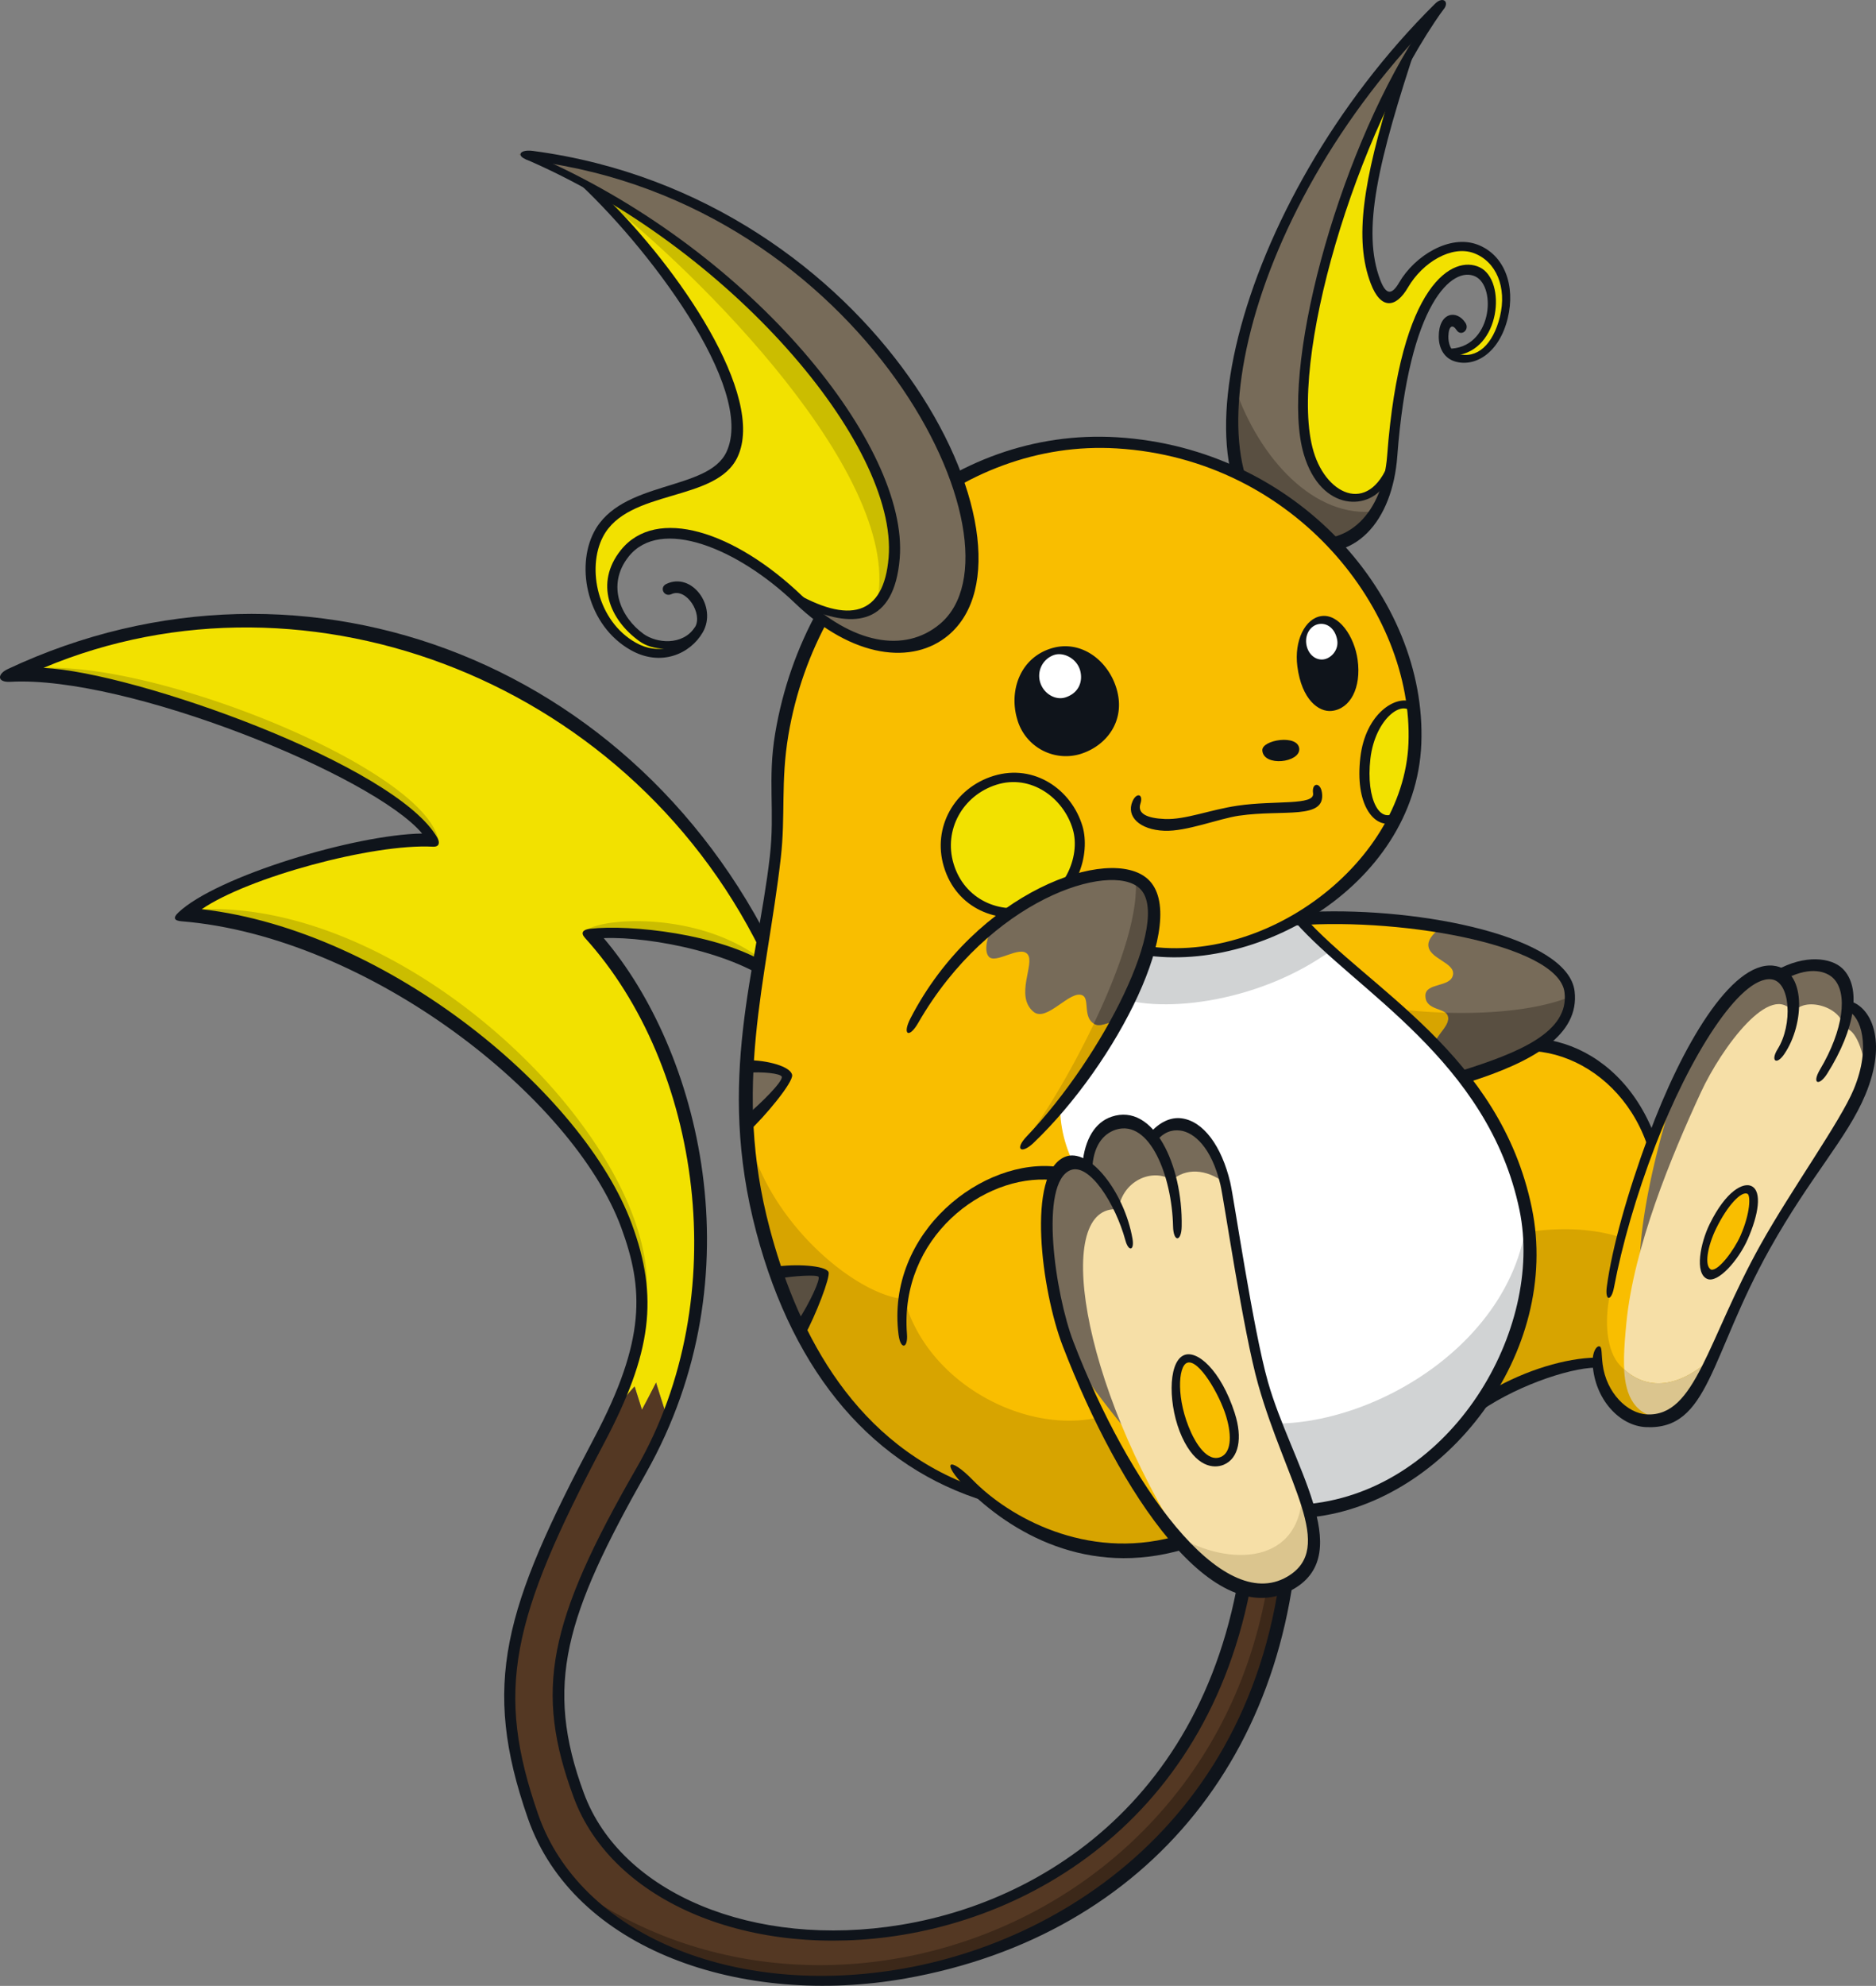 <?xml version="1.0" encoding="UTF-8"?>
<!-- Created with Inkscape (http://www.inkscape.org/) -->
<svg version="1.1" viewBox="0 0 126.68 134.07" xmlns="http://www.w3.org/2000/svg">
 <rect x="0" y="0" width="126.68" height="134.07" fill="#808080" stroke="none"/>
 <g stroke-width="1.488">
  <path class="uuid-d2e4c30a-190f-47d8-a761-290ad1e9eb4c" d="m124.75 67.898c0.053-0.917-0.145-1.682-0.65-2.175-0.658-0.64-2.175-0.845-3.915 0.111a1.266 1.266 0 0 0-0.509-0.169c-2.556-0.256-5.898 5.523-8.136 11.495-2.519-7.288-10.847-8.813-14.66-3.292l1.595 22.09c2.313-2.256 6.961-3.982 9.417-3.967 0.115 1.886 1.43 3.843 3.27 3.928 3.794 0.173 4.01-4.543 8.038-11.748 3.103-5.552 5.121-7.528 6.348-10.48 1.271-3.054 0.512-5.476-0.795-5.793" fill="#f9be00"/>
  <path class="uuid-7836f371-cd45-4887-9ac5-cb851af78761" d="m119.19 84.171c3.102-5.551 5.121-7.528 6.348-10.48 1.27-3.056 0.512-5.476-0.795-5.793 0.053-0.917-0.145-1.684-0.65-2.175-0.658-0.64-2.175-0.845-3.915 0.111a1.266 1.266 0 0 0-0.509-0.169c-1.933-0.194-4.316 3.065-6.33 7.248-1.76 5.138-3.199 11.834-2.381 14.773l3.33 6.509c1.349-1.97 2.377-5.508 4.9-10.024" fill="#776b59"/>
  <path class="uuid-f810e7c5-3038-4c48-b8af-8988513c706b" d="m124.5 69.454c-0.026-1.489-2.712-2.248-3.404-1.073-1.472-2.238-4.855 2.37-6.237 5.356-2.011 4.34-4.538 10.456-5.034 15.569-0.302 3.125-0.516 6.249 2.582 6.463 2.659-0.866 3.258-5.272 6.793-11.596 3.102-5.551 5.121-7.528 6.348-10.48 0.196-0.472 0.339-0.927 0.444-1.363-0.204-1.652-0.826-3.027-1.491-2.874" fill="#f6dfa7"/>
  <path class="uuid-895a1c3d-ac74-48b9-9fb3-cfb366a7b83b" d="m43.35 95.177c0.229-0.421 0.699-1.322 0.955-1.833 0.102 0.344 0.471 1.505 0.763 2.409 4.513-10.825 2.023-24.747-5.198-32.706 3.149-0.367 10.518 0.837 12.941 3.316-8.504-20.095-31.654-30.414-52.111-20.803 8.379-0.471 26.191 7.043 28.537 11.171-4.325-0.226-14.191 2.627-16.687 4.992 12.962 1.056 26.594 12.433 29.757 21.019 1.512 4.105 1.529 7.408-0.929 12.661 0.566-0.73 1.236-1.555 1.482-1.795 0.081 0.275 0.388 1.219 0.491 1.569" fill="#f2e100"/>
  <path d="m84.68 100.53c-0.945 34.367-39.769 36.455-45.598 20.67-2.76-7.474-1.347-12.319 4.509-22.458a25.773 25.773 0 0 0 1.473-2.995c-0.292-0.903-0.661-2.065-0.763-2.409a82.341 82.341 0 0 1-0.955 1.833c-0.104-0.351-0.41-1.295-0.491-1.569-0.247 0.239-0.916 1.065-1.482 1.795-0.278 0.592-0.578 1.204-0.921 1.851-6.701 12.66-7.261 17.344-4.468 25.367 6.716 19.291 51.861 14.518 51.27-22.528l-2.577 0.443z" fill="#543823"/>
  <path class="uuid-895a1c3d-ac74-48b9-9fb3-cfb366a7b83b" d="m97.15 0.489c-0.527 0.522-1.038 1.051-1.535 1.587-0.205 0.608-0.4 1.199-0.587 1.773a37.188 37.188 0 0 1 2.122-3.36" fill="#f2e100"/>
  <path class="uuid-7836f371-cd45-4887-9ac5-cb851af78761" d="m90.92 33.531c-1.07-0.219-2.018-1.177-2.546-2.946-1.553-5.215 1.695-17.939 6.655-26.734 0.187-0.573 0.382-1.163 0.587-1.773-12.886 13.868-16.088 32.222-7.962 34.536 3.84 1.093 5.783-1.943 6.265-5.025-0.663 1.553-1.575 2.235-3.002 1.942" fill="#776b59"/>
  <path class="uuid-83828be3-d2c4-4ce6-8895-be077249b397" d="m83.36 26.081c-0.645 5.435 0.741 9.519 4.297 10.534 2.558 0.729 4.272-0.376 5.276-2.105-4.131 0.544-7.913-3.524-9.573-8.429" fill="#594f41"/>
  <path class="uuid-895a1c3d-ac74-48b9-9fb3-cfb366a7b83b" d="m99.65 16.799c-1.658-0.623-3.891 0.76-4.869 2.439-0.732 1.257-1.375 1.162-1.899-0.218-1.243-3.273-0.264-7.799 2.142-15.171-4.962 8.795-8.208 21.52-6.655 26.734 0.527 1.769 1.475 2.725 2.546 2.946 1.427 0.294 2.339-0.389 3.002-1.942a10.265 10.265 0 0 0 0.095-0.812c0.864-11.511 4.31-13.114 5.761-12.421 0.851 0.406 1.292 1.912 0.764 3.362-0.437 1.199-1.336 2.093-2.704 2.12a1.065 1.065 0 0 0 0.487 0.303c1.258 0.371 2.631-0.299 3.214-2.673 0.531-2.158-0.224-4.049-1.881-4.672" fill="#f2e100"/>
  <path class="uuid-d2e4c30a-190f-47d8-a761-290ad1e9eb4c" d="m118.13 80.325c-0.66-0.339-1.732 0.965-2.443 2.414-0.766 1.562-0.836 3.035-0.279 3.287 0.498 0.227 1.676-0.881 2.366-2.455 0.621-1.415 0.907-2.962 0.356-3.247" fill="#f9be00"/>
  <path class="uuid-01bee867-53d0-4511-ad81-28a8755162c9" d="m109.38 92.163c-0.86-0.928-1.067-2.812-0.672-4.769 0.317-1.575 0.647-2.982 0.864-3.811-3.083-1.078-7.584-0.698-11.91 1.17l0.808 11.205c2.313-2.256 6.961-3.982 9.417-3.967 0.115 1.886 1.43 3.843 3.27 3.928 2.23 0.101 3.223-1.486 4.48-4.272-2.737 2.493-4.896 1.983-6.256 0.516" fill="#d7a400"/>
  <path class="uuid-dae6049d-b8b1-4436-b352-8a82ddba4623" d="m109.67 92.448c0.097 1.805 0.71 3.181 2.729 3.32 1.412-0.461 2.243-1.917 3.241-4.13-2.552 2.327-4.601 2.046-5.97 0.81" fill="#dbc58e"/>
  <path class="uuid-e282c81f-167d-43fd-94ef-57304ddb1e7e" d="m39.55 62.827 0.372 0.214c3.173-0.348 10.482 0.856 12.893 3.321-0.077-0.182-0.158-0.363-0.238-0.542-3.998-4.316-11.693-4.01-13.027-2.992m-9.924-5.946c-0.54-4.8-18.982-12.334-27.095-11.773-0.43 0.094-1.485 0.291-1.827 0.453 8.377-0.471 26.191 7.043 28.537 11.171-0.052-0.002 0.386 0.151 0.386 0.151m13.995 30.968c1.257-10.273-15.983-27.529-30.701-26.436a4.941 4.941 0 0 0-0.368 0.309c12.962 1.056 26.594 12.433 29.756 21.017 0.676 1.836 1.05 3.511 1.042 5.269 0.161 0.008 0.257-0.04 0.271-0.159" fill="#cbbd00"/>
  <path d="m38.87 127.45c11.993 13.261 48.925 6.171 48.391-27.362l-1.181 0.203c0.46 28.101-29.191 40.141-47.21 27.159" fill="#3c2819"/>
 </g>
 <g fill="#0f141b" stroke-width="1.488">
  <path class="uuid-aa779997-6fcc-4553-a68e-34d7a297ee95" d="m99.76 16.511c-1.855-0.696-4.219 0.742-5.274 2.554-0.493 0.847-0.883 0.885-1.284-0.167-1.25-3.292-0.197-7.909 2.544-16.146l-1.729 3.127c-1.967 6.362-2.592 10.271-1.456 13.26 0.679 1.79 1.703 1.664 2.515 0.268 0.993-1.706 2.96-2.876 4.457-2.314 1.488 0.559 2.241 2.292 1.752 4.287-0.463 1.883-1.55 2.889-2.861 2.502-0.472-0.14-0.634-0.739-0.62-1.19 0.025-0.723 0.296-0.804 0.55-0.411 0.303 0.469 0.907-0.012 0.604-0.482-0.597-0.925-1.803-0.715-1.804 0.925 5.2e-4 0.858 0.424 1.482 1.103 1.681 1.349 0.399 2.976-0.564 3.551-2.903 0.543-2.214-0.207-4.302-2.051-4.994"/>
  <path class="uuid-aa779997-6fcc-4553-a68e-34d7a297ee95" d="m96.91 0.246c-13.624 13.484-18.693 34.153-9.36 36.813 3.967 1.13 6.479-1.906 6.804-6.256 0.783-10.426 3.755-12.863 5.271-12.138 1.463 0.7 1.12 4.915-1.853 4.877l0.509 0.456c3.059-0.311 3.471-5.074 1.639-5.951-1.756-0.84-5.369 0.97-6.249 12.705-0.283 3.769-2.62 6.363-5.912 5.428-7.792-2.218-4.598-21.362 9.631-35.445 0.566-0.558 0.083-1.047-0.482-0.486"/>
  <path class="uuid-aa779997-6fcc-4553-a68e-34d7a297ee95" d="m95.65 2.333c-5.424 8.46-9.261 22.788-7.605 28.35 1.171 3.934 4.529 3.812 5.56 1.891l0.325-1.76c-1.287 4.033-4.317 2.735-5.228-0.326-1.764-5.926 2.804-21.521 8.729-29.798 0.043-0.059-0.107-0.241-0.107-0.241l-1.673 1.886zm2.53 69.575 0.514 0.594c4.309-3.479 10.842-0.859 12.667 5.204l0.356-1.075c-2.506-6.525-9.136-8.304-13.538-4.723m9.371 20.228c0.149 2.315 1.793 4.13 3.601 4.212 4.261 0.195 4.292-4.76 8.344-12.009 2.768-4.955 5.24-7.481 6.471-10.442 1.508-3.624 0.391-5.974-1.14-6.337l-0.027 0.706c0.815 0.328 1.591 2.352 0.377 5.273-0.91 2.188-4.186 6.722-6.278 10.465-3.646 6.525-4.391 11.636-7.688 11.484-1.321-0.061-2.745-1.463-2.989-3.375-0.09-0.709-0.038-1.116-0.18-1.203-0.184-0.113-0.55 0.297-0.491 1.226"/>
  <path class="uuid-aa779997-6fcc-4553-a68e-34d7a297ee95" d="m124.42 65.39c-0.758-0.739-2.535-0.973-4.479 0.124l0.781 0.495c1.585-0.772 2.614-0.415 3.067 0.028 1.022 0.995 0.681 3.522-0.887 6.164-0.58 0.978-0.068 1.157 0.485 0.28 1.915-3.042 2.322-5.834 1.032-7.093m-37.621 35.057c0.185 20.547-13.678 30.309-25.767 32.451-11.515 2.041-21.883-2.338-24.69-10.401-2.911-8.363-1.859-13.142 4.451-25.064 3.226-6.094 3.696-9.847 1.867-14.81-3.228-8.765-16.38-19.782-29.037-21.239 3.129-2.147 11.533-4.432 15.599-4.221 0.529 0.031 0.443-0.371 0.313-0.6-2.788-4.907-20.383-11.18-26.597-11.472 17.929-7.541 40.052 1.009 48.849 19.975-3.184-1.997-9.212-2.677-11.957-2.358-0.443 0.05-0.656 0.253-0.325 0.617 7.809 8.606 10.121 24.237 3.482 35.777-6.008 10.442-6.909 15.037-4.249 22.24 2.613 7.076 11.968 10.971 22.209 9.286 11.271-1.858 23.624-10.724 24.197-29.998l-0.931 0.14c-0.602 18.781-12.395 27.375-23.377 29.181-9.917 1.633-18.908-2.119-21.408-8.888-2.705-7.324-1.23-12.012 4.187-21.595 7.58-13.408 3.575-28.581-2.848-36.131 3.251-0.127 9.418 1.096 12.041 3.546 0.684 0.639 0.873 0.451 0.526-0.368-9.151-21.626-32.595-30.842-52.813-21.341-0.7 0.328-0.748 0.908 0.178 0.858 7.84-0.441 24.516 6.315 27.808 10.243-4.54 0.068-13.89 2.895-16.463 5.334-0.348 0.329-0.321 0.548 0.208 0.59 12.658 1.03 26.467 11.906 29.697 20.676 1.518 4.12 1.685 7.573-1.821 14.198-6.103 11.529-7.639 16.621-4.484 25.68 3.108 8.926 14.52 12.766 25.506 10.819 16.484-2.921 26.775-15.649 26.585-33.278l-0.938 0.153z"/>
  <path class="uuid-aa779997-6fcc-4553-a68e-34d7a297ee95" d="m119.74 65.193c-2.856-0.289-6.199 5.474-8.42 11.488-1.413 3.829-2.464 7.539-2.817 10.186-0.132 0.991 0.306 1.003 0.484 0.057 0.539-2.863 1.502-6.217 2.779-9.548 2.307-6.016 5.713-11.474 7.837-11.261 1.316 0.132 1.463 3.067 0.434 4.713-0.495 0.792-0.081 1.111 0.445 0.34 1.396-2.038 1.505-5.75-0.743-5.974"/>
 </g>
 <g stroke-width="1.488">
  <path class="uuid-d2e4c30a-190f-47d8-a761-290ad1e9eb4c" d="m86 62.219c4.992-0.902 19.486 0.482 19.983 4.749 0.415 3.563-4.767 5.083-10.599 6.727z" fill="#f9be00"/>
  <path class="uuid-01bee867-53d0-4511-ad81-28a8755162c9" d="m106.01 67.296c-3.382 1.399-10.165 1.481-15.794 0.074l5.171 6.325c5.65-1.593 10.69-3.07 10.622-6.399" fill="#d7a400"/>
  <path class="uuid-d2e4c30a-190f-47d8-a761-290ad1e9eb4c" d="m95.56 50.193c0.341-8.803-7.529-19.519-20.126-20.282-11.077-0.671-20.748 8.231-22.666 19.669-0.481 2.871-0.112 5.684-0.414 8.306-0.88 7.675-3.523 14.975-0.826 25.149 2.147 8.097 6.559 15.108 14.531 17.803 4.67 3.831 11.125 5.839 18.143 1.157l2.821 0.076c9.593 0.034 18.044-10.572 15.991-20.464-2.139-10.307-11.343-15.042-15.34-19.63 4.324-2.469 7.69-6.702 7.886-11.784" fill="#f9be00"/>
  <path class="uuid-01bee867-53d0-4511-ad81-28a8755162c9" d="m81.16 103.63-5.638-8.377c-5.056 2.218-12.794-1.369-14.46-7.555-3.255-0.233-9.458-5.331-10.654-11.59a34.695 34.695 0 0 0 1.119 6.924c2.147 8.097 6.559 15.108 14.531 17.804 3.986 3.27 9.273 5.209 15.101 2.794m-4.457-39.567-0.245 0.811c3.139 1.409 8.389 0.936 12.158-1.902-0.338-0.335-0.656-0.667-0.945-0.998-3.42 1.954-7.437 2.801-10.97 2.09" fill="#d7a400"/>
  <path class="uuid-e95a9377-1fa0-4cda-8da5-d0d1fb80ab2b" d="m79.79 64.313c-7.018 2.545-10.697 10.007-6.309 15.826 2.187 2.902 9.744 16.68 12.586 21.906l0.956 0.026c9.593 0.034 18.044-10.572 15.991-20.464-2.139-10.307-11.343-15.042-15.34-19.63-2.186 1.465-6.574 2.451-7.885 2.336" fill="#fff"/>
  <path class="uuid-d2e4c30a-190f-47d8-a761-290ad1e9eb4c" d="m87.59 62.031a15.635 15.635 0 0 0-1.584 0.189l0.379 0.464a9.595 9.595 0 0 0 1.205-0.652" fill="#f9be00"/>
  <path class="uuid-7836f371-cd45-4887-9ac5-cb851af78761" d="m53.15 72.629c-0.071-0.429-1.608-0.654-2.754-0.631-0.067 1.272-0.076 2.579-2e-3 3.936 1.087-1.016 2.825-2.892 2.758-3.304" fill="#776b59"/>
  <path class="uuid-83828be3-d2c4-4ce6-8895-be077249b397" d="m52.41 85.923c0.475 1.36 1.023 2.675 1.652 3.927 0.801-1.758 1.685-3.552 1.569-3.845-0.114-0.286-2.041-0.198-3.221-0.082" fill="#594f41"/>
  <path class="uuid-895a1c3d-ac74-48b9-9fb3-cfb366a7b83b" d="m95.46 47.884c-0.136-0.172-0.293-0.279-0.468-0.296-1.232-0.118-2.542 1.399-2.796 3.593-0.292 2.523 0.543 4.023 1.353 4.138 0.214 0.03 0.483-0.045 0.768-0.235a12.322 12.322 0 0 0 1.239-4.891c0.029-0.758-6e-3 -1.531-0.096-2.309m-28.27 4.79c2.395-0.735 4.853 0.758 5.579 3.21 0.66 2.228-0.804 4.872-3.131 5.56-2.04 0.603-4.764-0.279-5.584-3.054-0.75-2.539 0.752-4.983 3.135-5.715" fill="#f2e100"/>
  <path class="uuid-1208f903-342d-4adb-9944-004c67829448" d="m82.42 95.47c1.597 2.88 4.598 6.601 4.598 6.601 9.404 0.033 17.702-10.155 16.093-19.875-1.073 9.973-13.949 15.949-20.691 13.275" fill="#d1d3d4"/>
  <path class="uuid-7836f371-cd45-4887-9ac5-cb851af78761" d="m77.84 76.809c-0.718-0.896-1.615-1.308-2.595-0.991-1.326 0.431-1.767 1.827-1.829 3.022-0.471-0.312-0.935-0.431-1.345-0.267-2.334 0.938-1.35 8.499 0.059 12.155 0.936 2.432 8.314 20.047 15.014 16.132 3.857-2.255-0.118-7.367-1.848-13.48-1.609-5.681-1.872-10.643-2.55-13.484-0.935-3.927-3.389-4.943-4.905-3.09" fill="#776b59"/>
  <path class="uuid-d2e4c30a-190f-47d8-a761-290ad1e9eb4c" d="m72.68 92.076c2.037 4.778 8.517 18.261 14.463 14.785a3.585 3.585 0 0 0 0.937-0.77c-5.267-1.705-11.342-8.018-15.401-14.015" fill="#f9be00"/>
  <path class="uuid-f810e7c5-3038-4c48-b8af-8988513c706b" d="m82.74 79.882c-1.334-1.014-2.683-1.01-3.596-0.213-1.372-0.854-3.367 0.086-3.614 1.977-4.386-0.422-2.687 11.615 4.59 22.942 2.217 2.359 4.661 3.654 7.021 2.274 3.857-2.255-0.118-7.367-1.848-13.48-1.609-5.681-1.872-10.643-2.55-13.484l-5e-3 -0.017" fill="#f6dfa7"/>
  <path class="uuid-d2e4c30a-190f-47d8-a761-290ad1e9eb4c" d="m80.03 91.789c1.542-0.778 4.914 5.859 2.513 6.848-2.401 0.988-4.187-6.004-2.513-6.848" fill="#f9be00"/>
  <path class="uuid-7836f371-cd45-4887-9ac5-cb851af78761" d="m97.37 62.602c-0.512 0.331-0.9 0.755-0.918 1.157-0.042 0.966 1.804 1.203 1.666 2.042-0.146 0.887-1.872 0.514-1.867 1.423 6e-3 1.033 1.39 0.784 1.53 1.4 0.137 0.599-0.668 1.126-0.929 1.858 0.665 0.702 1.314 1.438 1.927 2.221 4.295-1.345 7.542-2.887 7.211-5.735-0.255-2.185-4.179-3.613-8.618-4.366" fill="#776b59"/>
  <path class="uuid-dae6049d-b8b1-4436-b352-8a82ddba4623" d="m87.94 100.49c0.044 5.284-5.057 5.231-8.347 3.257 0.173 0.279 0.345 0.559 0.523 0.837 2.217 2.36 4.661 3.654 7.021 2.274 2.217-1.296 1.845-3.536 0.801-6.367" fill="#dbc58e"/>
  <path class="uuid-83828be3-d2c4-4ce6-8895-be077249b397" d="m106 67.3c-1.957 0.806-5.048 1.173-8.395 1.07a0.446 0.446 0 0 1 0.176 0.254c0.137 0.599-0.668 1.126-0.929 1.858 0.665 0.702 1.313 1.436 1.926 2.22 4.123-1.291 7.272-2.767 7.224-5.402" fill="#594f41"/>
  <path class="uuid-1208f903-342d-4adb-9944-004c67829448" d="m89.89 64.17c-0.784-0.685-1.525-1.417-2.219-2.192-2.186 1.465-6.73 2.326-8.041 2.211-2.494-0.028-3.19 1.724-4.549 2.987 2.86 1.328 9.758 0.645 14.808-3.007" fill="#d1d3d4"/>
 </g>
 <g fill="#0f141b" stroke-width="1.488">
  <path class="uuid-aa779997-6fcc-4553-a68e-34d7a297ee95" d="m75.42 29.52c-11.195-0.676-21.052 7.922-23.075 19.993-0.524 3.124-8e-3 5.23-0.361 8.308-0.875 7.628-3.655 15.028-0.912 25.373 2.572 9.698 7.994 15.887 15.52 18.174l-1.254-1.157c-8.106-3.168-11.678-10.922-13.359-17.266-2.539-9.572-0.208-16.719 0.744-25.017 0.331-2.887-0.015-5.144 0.511-8.287 1.93-11.509 11.595-20.008 22.174-19.368 12.098 0.732 20.044 11.056 19.701 19.894-0.322 8.329-10.337 15.639-18.909 13.458-1.126-0.288-1.27 0.327-0.143 0.613 8.154 2.072 19.543-4.261 19.921-14.043 0.379-9.821-8.356-19.936-20.56-20.675"/>
  <path class="uuid-aa779997-6fcc-4553-a68e-34d7a297ee95" d="m65.7 99.931c-1.663-1.705-2.165-1.212-0.49 0.478 3.079 3.108 8.253 6.083 14.704 4.196l-0.683-0.842c-5.885 1.565-11.081-1.326-13.531-3.832m22.336-38.066-0.599 0.357c4.043 4.627 13.075 9.383 15.17 19.478 1.667 8.031-4.54 18.819-14.172 19.832l0.243 0.885c8.949-1.012 16.784-11.117 14.757-20.888-2.148-10.347-11.05-14.773-15.399-19.664"/>
  <path class="uuid-aa779997-6fcc-4553-a68e-34d7a297ee95" d="m88.59 61.558-1.65 0.974c6.994-0.701 18.319 1.151 18.708 4.474 0.309 2.651-2.995 4.049-7.117 5.326l0.633 0.73c4.425-1.393 7.504-3.216 7.164-6.136-0.428-3.68-10.314-5.676-17.737-5.369m12.085 32.303-1.102 1.689c2.445-1.842 6.3-3.203 8.217-3.219l-3e-3 -0.676c-2.058 0.033-4.739 0.835-7.112 2.205m-25.603-18.471c-1.131 0.367-1.823 1.531-1.979 3.203l0.661 0.346c0.057-1.515 0.689-2.377 1.595-2.672 2.296-0.712 3.79 3.156 3.862 6.525 0.024 1.09 0.564 1.068 0.583 0.009 0.079-4.137-1.892-8.357-4.723-7.412"/>
  <path class="uuid-aa779997-6fcc-4553-a68e-34d7a297ee95" d="m79.81 75.502c-0.806-0.113-1.57 0.31-2.18 1.018l0.465 0.508c0.466-0.575 1.024-0.783 1.617-0.701 0.906 0.126 2.091 1.104 2.698 3.652 0.245 1.028 1.529 9.881 2.552 13.497 1.876 6.629 5.291 11.025 1.958 12.971-4.453 2.601-10.743-6.273-14.432-15.852-1.246-3.235-2.329-10.74-0.198-11.597 1.268-0.497 3.025 2.252 3.704 4.74 0.216 0.794 0.621 0.699 0.479-0.111-0.547-3.147-2.937-6.218-4.572-5.521-2.612 1.114-1.576 9.031-0.141 12.76 3.818 9.92 10.197 19.562 15.612 16.4 4.204-2.457-0.205-8.507-1.754-13.978-1.012-3.571-2.294-12.411-2.546-13.469-0.583-2.448-1.804-4.113-3.267-4.317"/>
  <path class="uuid-aa779997-6fcc-4553-a68e-34d7a297ee95" d="m83.38 95.406c-0.941-2.916-2.58-4.344-3.476-3.895-1.067 0.536-1.007 3.49-0.09 5.496 0.936 2.046 2.139 2.159 2.814 1.882 1.034-0.427 1.291-1.81 0.75-3.482m-0.945 2.955c-0.939 0.391-1.719-1.03-1.998-1.64-1.026-2.244-0.885-4.485-0.274-4.717 0.776-0.293 2.199 2.152 2.639 3.623 0.425 1.418 0.292 2.462-0.368 2.735m-21.753-8.24c0.129 1.014 0.644 0.934 0.565-0.063-0.512-6.513 5.182-10.815 9.768-10.401l0.475-0.874c-5.072-0.707-11.695 4.389-10.81 11.339m-7.187-17.548c-0.097-0.592-1.743-1.01-3.005-0.997l-0.031 0.851c0.947-0.098 2.3 0.034 2.339 0.271 0.056 0.337-1.427 1.802-2.348 2.569l0.062 1.165c1.129-1.032 3.064-3.365 2.983-3.86m2.457 13.303c-0.193-0.455-2.3-0.565-3.608-0.35l0.293 0.785c0.892-0.172 2.555-0.274 2.643-0.111 0.112 0.204-0.563 1.697-1.405 2.998l0.463 0.958c0.747-1.35 1.752-3.955 1.614-4.282m-0.547 0.36-4e-3 0.001zm28.284-31.171c-1.408 0.207-3.561 1.08-5.059 1.022-1.673-0.067-2.589-0.965-2.154-1.982 0.268-0.627 0.756-0.509 0.538 0.153-0.218 0.663 0.429 0.985 1.652 1.034 1.399 0.057 3.041-0.627 4.924-0.902 2.518-0.367 5.202 0.004 5.082-0.83-0.106-0.733 0.493-0.782 0.6-0.048 0.265 1.859-2.607 1.121-5.583 1.555m8.854-3.846c0.319-2.753 2.318-4.195 2.904-2.933l-0.098-0.888c-1.047-0.504-3.138 0.736-3.486 3.743-0.369 3.188 0.911 4.628 1.97 4.452l0.542-0.885c-1.158 1.104-2.15-0.739-1.832-3.487m-25.438 1.155c-2.661 0.817-4.147 3.484-3.372 6.109 0.861 2.913 3.723 3.929 6.002 3.256 3.17-0.937 3.891-4.188 3.369-5.956-0.732-2.472-3.245-4.247-5.999-3.409m2.456 8.774c-1.955 0.577-4.43-0.357-5.17-2.86-0.668-2.261 0.614-4.591 2.905-5.315 2.308-0.73 4.52 0.871 5.15 3.005 0.559 1.886-0.639 4.507-2.885 5.171m19.667-19.56c1.195-0.172 2.236 1.387 2.451 2.941 0.267 1.917-0.505 3.332-1.754 3.462-0.859 0.089-2.019-0.739-2.314-3.003-0.227-1.745 0.524-3.245 1.617-3.4"/>
 </g>
 <g stroke-width="1.488">
  <path class="uuid-e95a9377-1fa0-4cda-8da5-d0d1fb80ab2b" d="m89.07 42.129c0.576-0.086 1.095 0.33 1.227 1.077 0.123 0.688-0.443 1.294-1.003 1.319-0.556 0.025-1.032-0.458-1.093-1.123-0.058-0.644 0.328-1.19 0.87-1.273" fill="#fff"/>
  <path class="uuid-aa779997-6fcc-4553-a68e-34d7a297ee95" d="m71.03 43.761c1.957-0.578 3.797 0.808 4.368 2.741 0.642 2.173-0.698 3.887-2.492 4.417a3.41 3.41 0 0 1-4.22-2.375c-0.567-1.919 0.203-4.15 2.344-4.783" fill="#0f141b"/>
  <path class="uuid-e95a9377-1fa0-4cda-8da5-d0d1fb80ab2b" d="m71.15 44.229c0.651-0.243 1.593 0.227 1.802 1.085 0.169 0.696-0.096 1.477-1.013 1.77-0.653 0.209-1.468-0.232-1.705-1.035a1.488 1.488 0 0 1 0.914-1.82" fill="#fff"/>
  <path class="uuid-aa779997-6fcc-4553-a68e-34d7a297ee95" d="m85.24 50.668c0.085 1.117 2.553 0.822 2.494-0.112-0.063-1.01-2.55-0.613-2.494 0.112m33.043 29.412c-0.547-0.282-1.724 0.297-2.834 2.556-0.629 1.284-1.027 3.314-0.179 3.701 0.735 0.335 2.139-1.283 2.753-2.686 0.72-1.643 0.977-3.203 0.261-3.57m-0.757 3.346c-0.414 0.945-1.479 2.393-1.974 2.288-0.492-0.222-0.252-1.587 0.34-2.792 0.768-1.563 1.701-2.533 2.11-2.326 0.207 0.106 0.206 1.276-0.475 2.829" fill="#0f141b"/>
  <path class="uuid-d2e4c30a-190f-47d8-a761-290ad1e9eb4c" d="m69.56 76.938c5.294-5.167 10.258-14.888 7.657-17.302-2.171-2.013-10.77 0.59-15.487 9.263" fill="#f9be00"/>
  <path class="uuid-01bee867-53d0-4511-ad81-28a8755162c9" d="m69.56 76.938c5.294-5.167 10.258-14.888 7.657-17.302a2.016 2.016 0 0 0-0.529-0.343c0.457 4.902-5.367 15.101-7.298 17.451l1e-3 0.02 0.171 0.176z" fill="#d7a400"/>
  <path class="uuid-7836f371-cd45-4887-9ac5-cb851af78761" d="m77.21 59.636c-1.483-1.375-5.965-0.594-10.161 2.802-0.402 0.809-0.613 1.743-0.29 2.136 0.455 0.557 2.112-0.791 2.634-0.145 0.511 0.632-0.882 2.792 0.387 3.872 0.902 0.768 2.505-1.55 3.339-1.09 0.465 0.257-7e-3 1.49 0.777 1.917 0.434 0.236 0.834-0.133 1.589-0.178 2.189-4.021 3.242-7.907 1.727-9.313m-42.215-49.222c1.745 0.71 3.446 1.531 5.09 2.437 12.01 6.623 20.867 17.857 20.287 24.826-0.353 4.23-2.975 4.6-6.438 2.812 3.642 3.481 7.386 4.015 9.804 1.982 6.874-5.779-5.383-29.732-28.742-32.059" fill="#776b59"/>
  <path class="uuid-895a1c3d-ac74-48b9-9fb3-cfb366a7b83b" d="m40.09 12.854c4.836 4.785 11.307 13.636 9.343 17.834-1.351 2.892-7.232 1.932-9.026 5.404-1.194 2.312-0.364 5.971 2.356 7.501 1.01 0.567 2.042 0.622 2.916 0.241l-0.098-0.37c-2.701 0.74-5.603-3.092-3.44-6.046 2.324-3.176 8.356-0.438 11.718 3.035 3.501 1.834 6.162 1.488 6.516-2.774 0.581-6.969-8.275-18.203-20.287-24.826" fill="#f2e100"/>
  <path class="uuid-83828be3-d2c4-4ce6-8895-be077249b397" d="m77.21 59.636a1.993 1.993 0 0 0-0.529-0.336c0.228 2.483-1.151 6.317-2.819 9.806 0.011 6e-3 0.02 0.016 0.033 0.021 0.434 0.236 0.834-0.133 1.589-0.178 2.189-4.021 3.242-7.907 1.727-9.313" fill="#594f41"/>
  <path class="uuid-e282c81f-167d-43fd-94ef-57304ddb1e7e" d="m40.43 13.19c6.632 5.094 20.812 19.197 18.752 27.656 0.32-0.592 1.115-2.164 1.199-3.167 0.58-6.969-8.275-18.203-20.287-24.826 0.112 0.11 0.223 0.224 0.336 0.338" fill="#cbbd00"/>
 </g>
 <g fill="#0f141b" stroke-width="1.488">
  <path class="uuid-aa779997-6fcc-4553-a68e-34d7a297ee95" d="m69.34 76.708c5.14-5.384 9.833-14.675 7.611-16.738-1.958-1.818-10.128 0.709-14.953 9.096-0.617 1.073-1.085 0.786-0.518-0.314 4.415-8.556 13.486-11.762 16.044-9.389 2.834 2.63-2.07 12.39-7.74 17.803-0.811 0.773-1.31 0.448-0.445-0.458m-33.329-66.517c-1.143-0.152-1.165 0.534-5e-3 0.681 22.315 2.837 33.777 25.947 27.469 31.25-2.397 2.014-5.934 1.347-9.315-1.894-4.528-4.341-9.851-6.093-12.249-3.073-1.759 2.215-0.75 4.68 1.257 6.128 0.945 0.683 2.333 0.631 3.457 0.148l0.311-1.091c-0.858 1.279-2.608 1.084-3.479 0.458-1.55-1.118-2.518-3.32-1.009-5.218 2.148-2.705 7.365-0.572 11.239 3.142 3.909 3.75 7.965 4.173 10.358 2.161 7.073-5.946-4.793-29.607-28.035-32.691"/>
  <path class="uuid-aa779997-6fcc-4553-a68e-34d7a297ee95" d="m40.81 13.221-2.052-1.161c4.865 4.406 12.307 14.155 10.299 18.449-1.255 2.683-7.126 1.882-8.955 5.424-1.239 2.397-0.435 6.309 2.492 7.957 2.017 1.135 4.005 0.278 4.861-1.199 0.997-1.72-0.716-4.104-2.462-3.267-0.495 0.236-0.15 0.916 0.347 0.687 1.014-0.469 2.137 1.354 1.589 2.23-0.896 1.431-2.494 1.892-3.994 1.048-2.599-1.461-3.318-5.021-2.224-7.141 1.691-3.272 7.653-2.313 9.094-5.396 1.926-4.12-3.994-12.785-8.995-17.631"/>
  <path class="uuid-aa779997-6fcc-4553-a68e-34d7a297ee95" d="m36.58 10.713-1.153 0.007c13.86 5.94 25.213 19.296 24.578 26.924-0.327 3.919-2.66 4.549-6.568 2.224l1.245 1.259c2.948 1.246 5.697 1.094 6.073-3.428 0.628-7.541-9.835-20.605-24.174-26.991"/>
 </g>
</svg>
